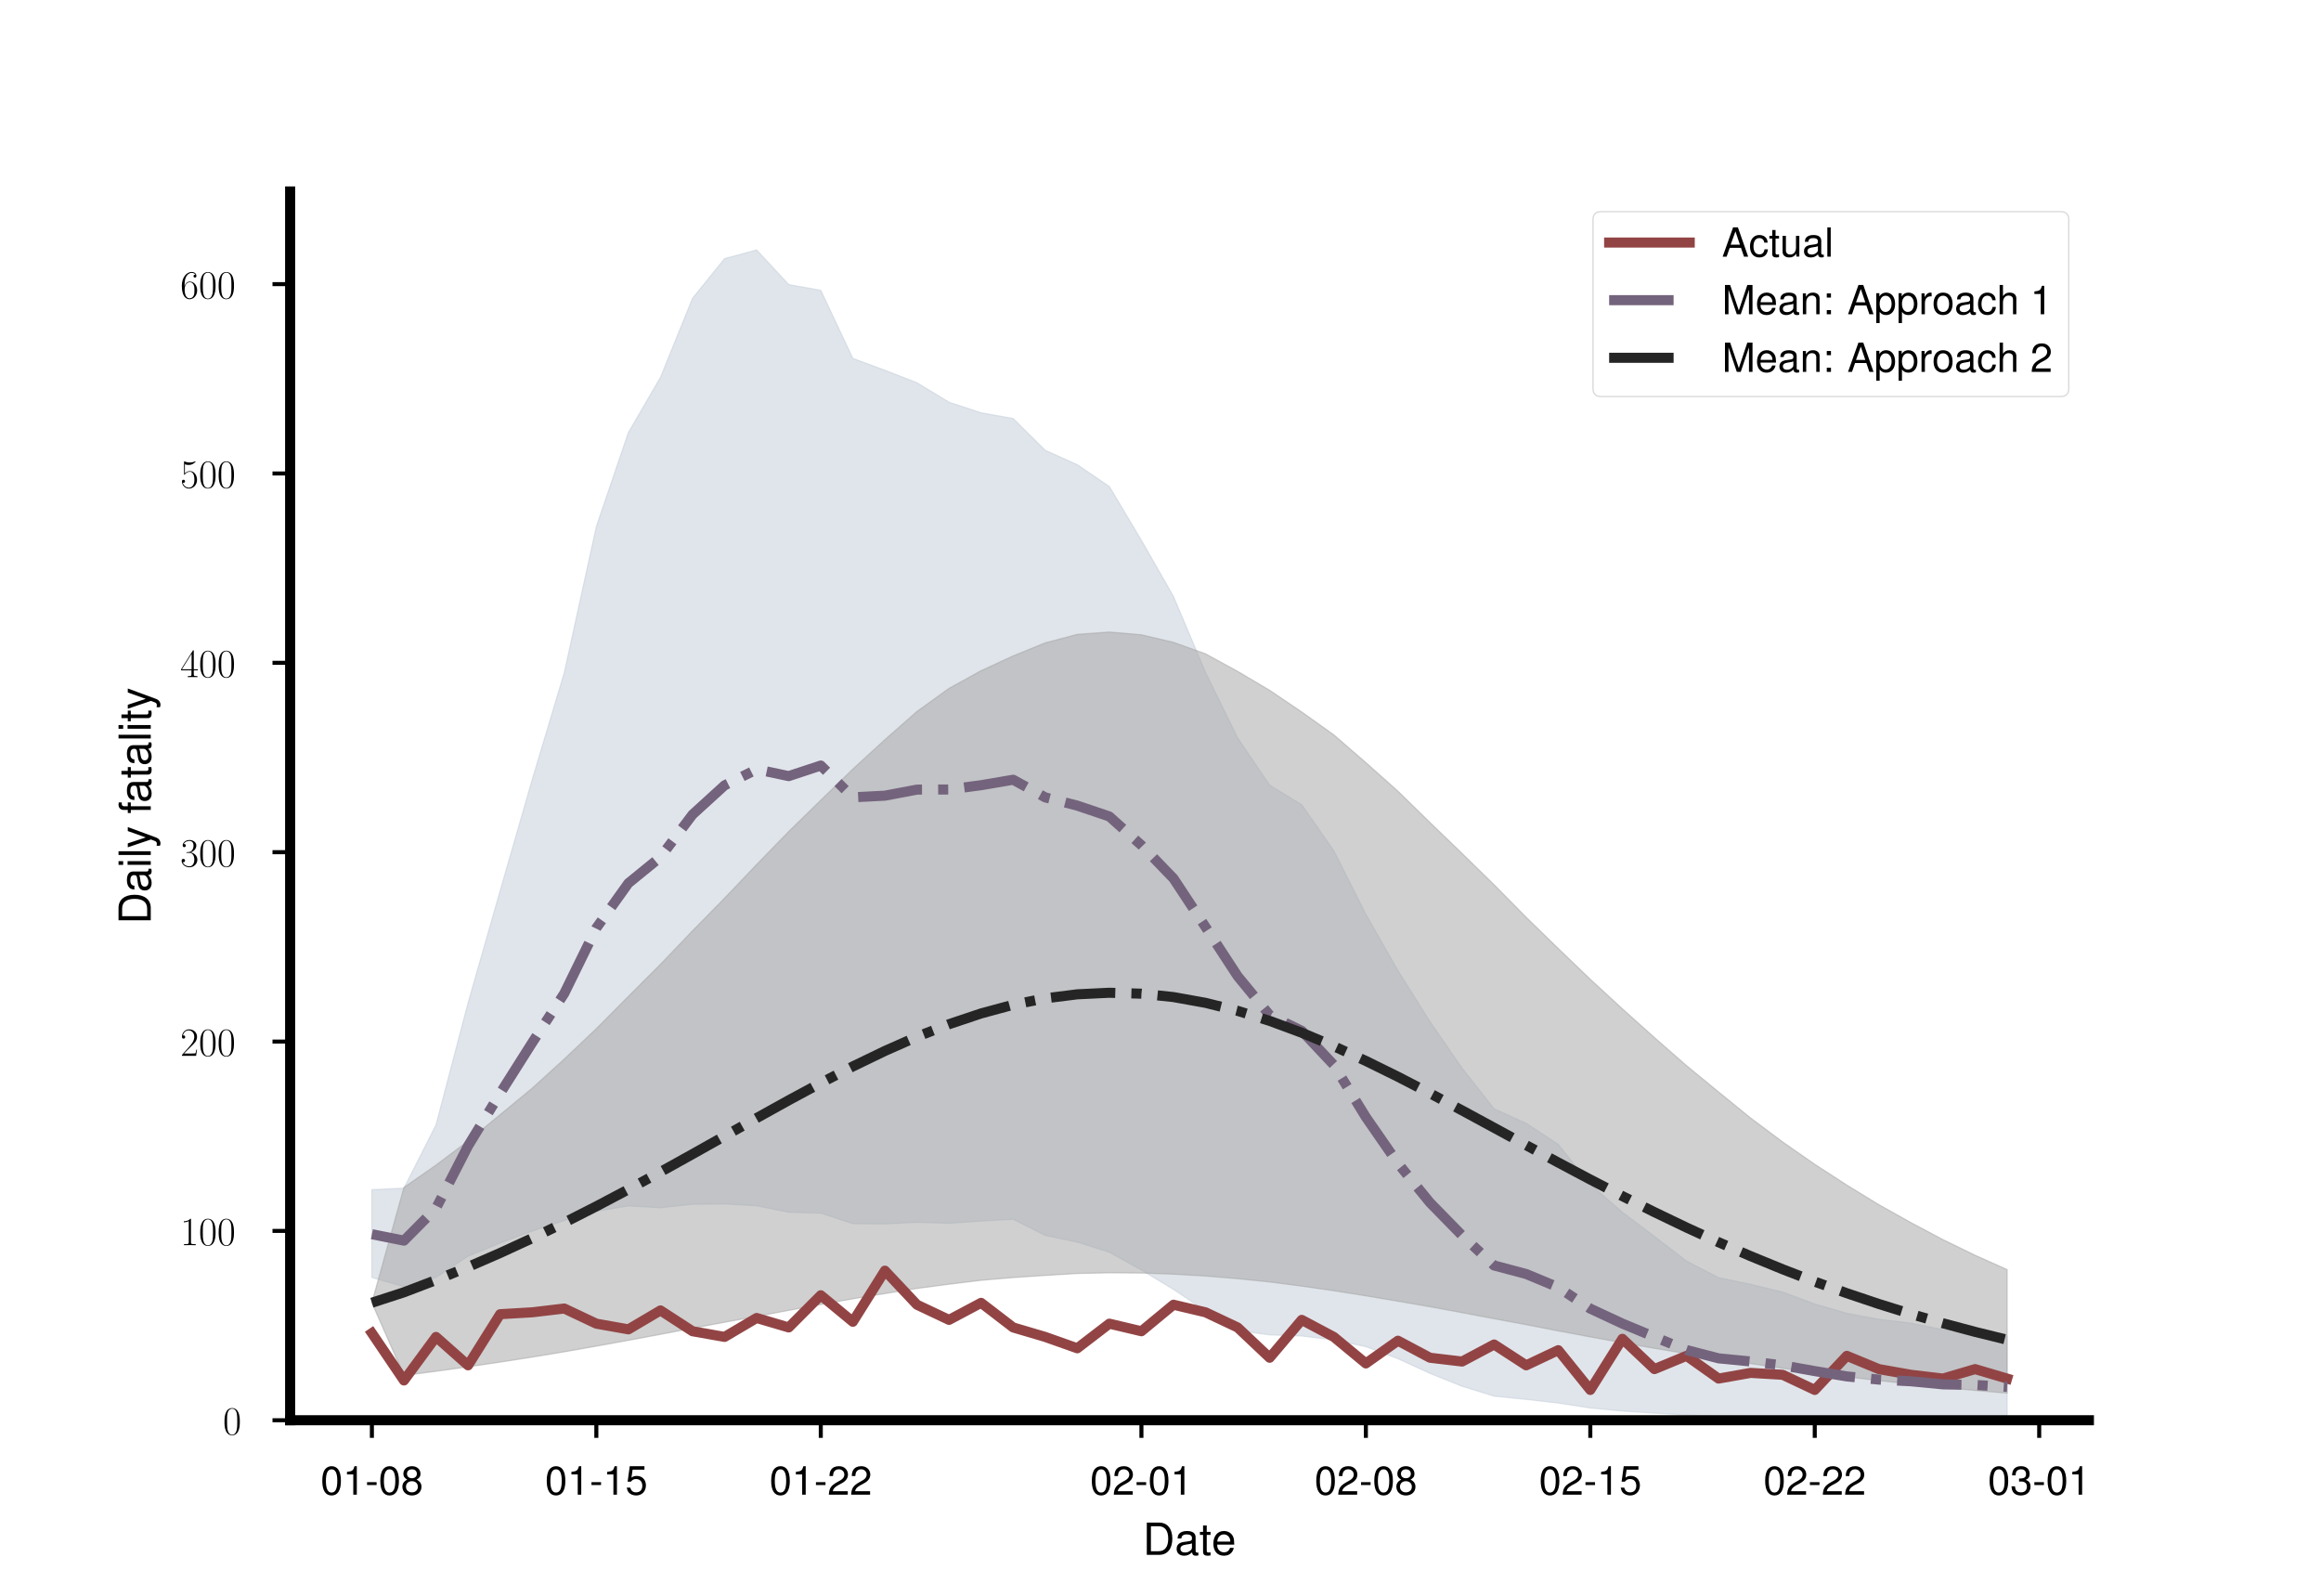 <?xml version="1.0" encoding="utf-8" standalone="no"?>
<!DOCTYPE svg PUBLIC "-//W3C//DTD SVG 1.1//EN"
  "http://www.w3.org/Graphics/SVG/1.1/DTD/svg11.dtd">
<!-- Created with matplotlib (https://matplotlib.org/) -->
<svg height="316.8pt" version="1.1" viewBox="0 0 460.8 316.8" width="460.8pt" xmlns="http://www.w3.org/2000/svg" xmlns:xlink="http://www.w3.org/1999/xlink">
 <defs>
  <style type="text/css">*{stroke-linecap:butt;stroke-linejoin:round;}</style>
 </defs>
 <g id="figure_1">
  <g id="patch_1">
   <path d="M 0 316.8 
L 460.8 316.8 
L 460.8 0 
L 0 0 
z
" style="fill:#ffffff;"/>
  </g>
  <g id="axes_1">
   <g id="patch_2">
    <path d="M 57.6 281.952 
L 414.72 281.952 
L 414.72 38.016 
L 57.6 38.016 
z
" style="fill:#ffffff;"/>
   </g>
   <g id="PolyCollection_1">
    <defs>
     <path d="M 73.833 -80.62 
L 73.833 -63.174 
L 80.199 -61.353 
L 86.564 -63.2 
L 92.93 -67.425 
L 99.296 -70.026 
L 105.662 -72.399 
L 112.027 -74.485 
L 118.393 -76.354 
L 124.759 -77.397 
L 131.125 -77.026 
L 137.49 -77.723 
L 143.856 -77.779 
L 150.222 -77.421 
L 156.588 -76.131 
L 162.954 -75.955 
L 169.319 -73.865 
L 175.685 -73.813 
L 182.051 -74.142 
L 188.417 -73.944 
L 194.782 -74.379 
L 201.148 -74.74 
L 207.514 -71.534 
L 213.88 -70.199 
L 220.246 -68.201 
L 226.611 -64.661 
L 232.977 -60.825 
L 239.343 -56.556 
L 245.709 -52.645 
L 252.074 -51.799 
L 258.44 -51.576 
L 264.806 -50.79 
L 271.172 -49.454 
L 277.538 -47.067 
L 283.903 -44.149 
L 290.269 -41.599 
L 296.635 -39.626 
L 303.001 -38.99 
L 309.366 -38.267 
L 315.732 -37.281 
L 322.098 -36.673 
L 328.464 -36.263 
L 334.83 -35.885 
L 341.195 -35.641 
L 347.561 -35.56 
L 353.927 -35.456 
L 360.293 -35.335 
L 366.658 -35.23 
L 373.024 -35.163 
L 379.39 -35.12 
L 385.756 -35.073 
L 392.121 -35.064 
L 398.487 -35.037 
L 398.487 -51.567 
L 398.487 -51.567 
L 392.121 -52.476 
L 385.756 -52.837 
L 379.39 -54.127 
L 373.024 -54.883 
L 366.658 -56.086 
L 360.293 -57.923 
L 353.927 -60.293 
L 347.561 -61.833 
L 341.195 -63.148 
L 334.83 -66.451 
L 328.464 -71.342 
L 322.098 -76.141 
L 315.732 -81.675 
L 309.366 -89.618 
L 303.001 -93.8 
L 296.635 -96.672 
L 290.269 -104.753 
L 283.903 -113.985 
L 277.538 -124.121 
L 271.172 -135.295 
L 264.806 -147.919 
L 258.44 -157.041 
L 252.074 -160.927 
L 245.709 -170.331 
L 239.343 -183.312 
L 232.977 -198.379 
L 226.611 -209.526 
L 220.246 -220.209 
L 213.88 -224.541 
L 207.514 -227.404 
L 201.148 -233.709 
L 194.782 -234.852 
L 188.417 -236.944 
L 182.051 -240.813 
L 175.685 -243.29 
L 169.319 -245.645 
L 162.954 -259.158 
L 156.588 -260.3 
L 150.222 -267.177 
L 143.856 -265.459 
L 137.49 -257.559 
L 131.125 -241.876 
L 124.759 -230.929 
L 118.393 -212.251 
L 112.027 -183.23 
L 105.662 -162.01 
L 99.296 -139.952 
L 92.93 -117.702 
L 86.564 -93.472 
L 80.199 -80.922 
L 73.833 -80.62 
z
" id="me925d69349" style="stroke:#c2cdd8;stroke-opacity:0.5;stroke-width:0.24;"/>
    </defs>
    <g clip-path="url(#p1106d972f3)">
     <use style="fill:#c2cdd8;fill-opacity:0.5;stroke:#c2cdd8;stroke-opacity:0.5;stroke-width:0.24;" x="0" xlink:href="#me925d69349" y="316.8"/>
    </g>
   </g>
   <g id="PolyCollection_2">
    <defs>
     <path d="M 73.833 -58.177 
L 73.833 -58.177 
L 80.199 -43.742 
L 86.564 -44.568 
L 92.93 -45.457 
L 99.296 -46.388 
L 105.662 -47.385 
L 112.027 -48.436 
L 118.393 -49.557 
L 124.759 -50.717 
L 131.125 -51.901 
L 137.49 -53.116 
L 143.856 -54.301 
L 150.222 -55.469 
L 156.588 -56.667 
L 162.954 -57.829 
L 169.319 -58.955 
L 175.685 -59.997 
L 182.051 -61.013 
L 188.417 -61.853 
L 194.782 -62.631 
L 201.148 -63.176 
L 207.514 -63.595 
L 213.88 -63.985 
L 220.246 -64.118 
L 226.611 -64.071 
L 232.977 -63.848 
L 239.343 -63.478 
L 245.709 -62.95 
L 252.074 -62.3 
L 258.44 -61.479 
L 264.806 -60.558 
L 271.172 -59.55 
L 277.538 -58.481 
L 283.903 -57.381 
L 290.269 -56.207 
L 296.635 -55.001 
L 303.001 -53.822 
L 309.366 -52.586 
L 315.732 -51.391 
L 322.098 -50.235 
L 328.464 -49.124 
L 334.83 -48.064 
L 341.195 -47.035 
L 347.561 -46.095 
L 353.927 -45.166 
L 360.293 -44.306 
L 366.658 -43.465 
L 373.024 -42.711 
L 379.39 -42.021 
L 385.756 -41.377 
L 392.121 -40.77 
L 398.487 -40.23 
L 398.487 -64.753 
L 398.487 -64.753 
L 392.121 -67.598 
L 385.756 -70.695 
L 379.39 -74.076 
L 373.024 -77.636 
L 366.658 -81.531 
L 360.293 -85.654 
L 353.927 -90.086 
L 347.561 -94.841 
L 341.195 -100.022 
L 334.83 -105.244 
L 328.464 -110.816 
L 322.098 -116.519 
L 315.732 -122.388 
L 309.366 -128.5 
L 303.001 -134.691 
L 296.635 -141.146 
L 290.269 -147.371 
L 283.903 -153.51 
L 277.538 -159.729 
L 271.172 -165.396 
L 264.806 -170.912 
L 258.44 -175.45 
L 252.074 -179.756 
L 245.709 -183.516 
L 239.343 -186.996 
L 232.977 -189.277 
L 226.611 -190.774 
L 220.246 -191.325 
L 213.88 -190.859 
L 207.514 -189.176 
L 201.148 -186.585 
L 194.782 -183.654 
L 188.417 -180.141 
L 182.051 -175.554 
L 175.685 -169.955 
L 169.319 -164.122 
L 162.954 -157.94 
L 156.588 -151.723 
L 150.222 -145.173 
L 143.856 -138.495 
L 137.49 -132.007 
L 131.125 -125.357 
L 124.759 -118.996 
L 118.393 -112.586 
L 112.027 -106.549 
L 105.662 -100.767 
L 99.296 -95.509 
L 92.93 -90.284 
L 86.564 -85.501 
L 80.199 -81.067 
L 73.833 -58.177 
z
" id="m74d9246c01" style="stroke:#a2a2a2;stroke-opacity:0.5;stroke-width:0.24;"/>
    </defs>
    <g clip-path="url(#p1106d972f3)">
     <use style="fill:#a2a2a2;fill-opacity:0.5;stroke:#a2a2a2;stroke-opacity:0.5;stroke-width:0.24;" x="0" xlink:href="#m74d9246c01" y="316.8"/>
    </g>
   </g>
   <g id="matplotlib.axis_1">
    <g id="xtick_1">
     <g id="line2d_1">
      <defs>
       <path d="M 0 0 
L 0 3.5 
" id="m3812c6f8de" style="stroke:#000000;stroke-width:0.8;"/>
      </defs>
      <g>
       <use style="stroke:#000000;stroke-width:0.8;" x="73.833" xlink:href="#m3812c6f8de" y="281.952"/>
      </g>
     </g>
     <g id="text_1">
      <!-- 01-08 -->
      <g transform="translate(63.643 296.731)scale(0.08 -0.08)">
       <defs>
        <path d="M 27.5 71 
C 20.906 71 14.906 68.094 11.203 63.188 
C 6.594 57.016 4.297 47.547 4.297 34.484 
C 4.297 10.672 12.297 -2 27.5 -2 
C 42.5 -2 50.703 10.672 50.703 33.891 
C 50.703 47.641 48.5 56.812 43.797 63.188 
C 40.094 68.188 34.203 71 27.5 71 
z
M 27.5 63.188 
C 37 63.188 41.703 53.625 41.703 34.688 
C 41.703 14.656 37.094 5.297 27.297 5.297 
C 18 5.297 13.297 15.062 13.297 34.391 
C 13.297 53.719 18 63.188 27.5 63.188 
z
" id="Nimbus_Sans_L_Regular-48"/>
        <path d="M 25.906 50.5 
L 25.906 0 
L 34.703 0 
L 34.703 70.891 
L 28.906 70.891 
C 25.797 60 23.797 58.5 10.203 56.797 
L 10.203 50.5 
z
" id="Nimbus_Sans_L_Regular-49"/>
        <path d="M 28.406 31.188 
L 4.594 31.188 
L 4.594 24 
L 28.406 24 
z
" id="Nimbus_Sans_L_Regular-45"/>
        <path d="M 39.094 37.484 
C 46.406 41.891 48.797 45.469 48.797 52.141 
C 48.797 63.188 40.094 71 27.5 71 
C 15 71 6.203 63.188 6.203 52.141 
C 6.203 45.578 8.594 41.984 15.797 37.484 
C 7.703 33.594 3.703 27.719 3.703 19.938 
C 3.703 6.984 13.5 -2 27.5 -2 
C 41.5 -2 51.297 6.984 51.297 19.844 
C 51.297 27.719 47.297 33.594 39.094 37.484 
z
M 27.5 63.188 
C 35 63.188 39.797 58.812 39.797 51.938 
C 39.797 45.375 34.906 41 27.5 41 
C 20.094 41 15.203 45.375 15.203 52.047 
C 15.203 58.812 20.094 63.188 27.5 63.188 
z
M 27.5 33.594 
C 36.297 33.594 42.297 28.016 42.297 19.75 
C 42.297 11.375 36.297 5.797 27.297 5.797 
C 18.703 5.797 12.703 11.469 12.703 19.75 
C 12.703 28.016 18.703 33.594 27.5 33.594 
z
" id="Nimbus_Sans_L_Regular-56"/>
       </defs>
       <use transform="scale(0.996)" xlink:href="#Nimbus_Sans_L_Regular-48"/>
       <use transform="translate(55.392 0)scale(0.996)" xlink:href="#Nimbus_Sans_L_Regular-49"/>
       <use transform="translate(110.783 0)scale(0.996)" xlink:href="#Nimbus_Sans_L_Regular-45"/>
       <use transform="translate(143.959 0)scale(0.996)" xlink:href="#Nimbus_Sans_L_Regular-48"/>
       <use transform="translate(199.35 0)scale(0.996)" xlink:href="#Nimbus_Sans_L_Regular-56"/>
      </g>
     </g>
    </g>
    <g id="xtick_2">
     <g id="line2d_2">
      <g>
       <use style="stroke:#000000;stroke-width:0.8;" x="118.393" xlink:href="#m3812c6f8de" y="281.952"/>
      </g>
     </g>
     <g id="text_2">
      <!-- 01-15 -->
      <g transform="translate(108.203 296.731)scale(0.08 -0.08)">
       <defs>
        <path d="M 47.594 71 
L 11 71 
L 5.703 32.438 
L 13.797 32.438 
C 17.906 37.297 21.297 39 26.797 39 
C 36.297 39 42.297 32.531 42.297 22.094 
C 42.297 11.953 36.406 5.797 26.797 5.797 
C 19.094 5.797 14.406 9.672 12.297 17.625 
L 3.5 17.625 
C 4.703 11.859 5.703 9.078 7.797 6.484 
C 11.797 1.094 19 -2 27 -2 
C 41.297 -2 51.297 8.375 51.297 23.281 
C 51.297 37.203 42 46.797 28.406 46.797 
C 23.406 46.797 19.406 45.5 15.297 42.5 
L 18.094 62.297 
L 47.594 62.297 
z
" id="Nimbus_Sans_L_Regular-53"/>
       </defs>
       <use transform="scale(0.996)" xlink:href="#Nimbus_Sans_L_Regular-48"/>
       <use transform="translate(55.392 0)scale(0.996)" xlink:href="#Nimbus_Sans_L_Regular-49"/>
       <use transform="translate(110.783 0)scale(0.996)" xlink:href="#Nimbus_Sans_L_Regular-45"/>
       <use transform="translate(143.959 0)scale(0.996)" xlink:href="#Nimbus_Sans_L_Regular-49"/>
       <use transform="translate(199.35 0)scale(0.996)" xlink:href="#Nimbus_Sans_L_Regular-53"/>
      </g>
     </g>
    </g>
    <g id="xtick_3">
     <g id="line2d_3">
      <g>
       <use style="stroke:#000000;stroke-width:0.8;" x="162.954" xlink:href="#m3812c6f8de" y="281.952"/>
      </g>
     </g>
     <g id="text_3">
      <!-- 01-22 -->
      <g transform="translate(152.764 296.731)scale(0.08 -0.08)">
       <defs>
        <path d="M 50.594 8.688 
L 13.297 8.688 
C 14.203 14.5 17.406 18.203 26.094 23.328 
L 36.094 28.734 
C 46 34.141 51.094 41.453 51.094 50.172 
C 51.094 56.078 48.703 61.594 44.5 65.391 
C 40.297 69.188 35.094 71 28.406 71 
C 19.406 71 12.703 67.797 8.797 61.797 
C 6.297 57.984 5.203 53.578 5 46.359 
L 13.797 46.359 
C 14.094 51.172 14.703 54.078 15.906 56.375 
C 18.203 60.688 22.797 63.297 28.094 63.297 
C 36.094 63.297 42.094 57.578 42.094 49.969 
C 42.094 44.359 38.797 39.547 32.5 35.938 
L 23.297 30.734 
C 8.5 22.312 4.203 15.609 3.406 0 
L 50.594 0 
z
" id="Nimbus_Sans_L_Regular-50"/>
       </defs>
       <use transform="scale(0.996)" xlink:href="#Nimbus_Sans_L_Regular-48"/>
       <use transform="translate(55.392 0)scale(0.996)" xlink:href="#Nimbus_Sans_L_Regular-49"/>
       <use transform="translate(110.783 0)scale(0.996)" xlink:href="#Nimbus_Sans_L_Regular-45"/>
       <use transform="translate(143.959 0)scale(0.996)" xlink:href="#Nimbus_Sans_L_Regular-50"/>
       <use transform="translate(199.35 0)scale(0.996)" xlink:href="#Nimbus_Sans_L_Regular-50"/>
      </g>
     </g>
    </g>
    <g id="xtick_4">
     <g id="line2d_4">
      <g>
       <use style="stroke:#000000;stroke-width:0.8;" x="226.611" xlink:href="#m3812c6f8de" y="281.952"/>
      </g>
     </g>
     <g id="text_4">
      <!-- 02-01 -->
      <g transform="translate(216.422 296.731)scale(0.08 -0.08)">
       <use transform="scale(0.996)" xlink:href="#Nimbus_Sans_L_Regular-48"/>
       <use transform="translate(55.392 0)scale(0.996)" xlink:href="#Nimbus_Sans_L_Regular-50"/>
       <use transform="translate(110.783 0)scale(0.996)" xlink:href="#Nimbus_Sans_L_Regular-45"/>
       <use transform="translate(143.959 0)scale(0.996)" xlink:href="#Nimbus_Sans_L_Regular-48"/>
       <use transform="translate(199.35 0)scale(0.996)" xlink:href="#Nimbus_Sans_L_Regular-49"/>
      </g>
     </g>
    </g>
    <g id="xtick_5">
     <g id="line2d_5">
      <g>
       <use style="stroke:#000000;stroke-width:0.8;" x="271.172" xlink:href="#m3812c6f8de" y="281.952"/>
      </g>
     </g>
     <g id="text_5">
      <!-- 02-08 -->
      <g transform="translate(260.982 296.731)scale(0.08 -0.08)">
       <use transform="scale(0.996)" xlink:href="#Nimbus_Sans_L_Regular-48"/>
       <use transform="translate(55.392 0)scale(0.996)" xlink:href="#Nimbus_Sans_L_Regular-50"/>
       <use transform="translate(110.783 0)scale(0.996)" xlink:href="#Nimbus_Sans_L_Regular-45"/>
       <use transform="translate(143.959 0)scale(0.996)" xlink:href="#Nimbus_Sans_L_Regular-48"/>
       <use transform="translate(199.35 0)scale(0.996)" xlink:href="#Nimbus_Sans_L_Regular-56"/>
      </g>
     </g>
    </g>
    <g id="xtick_6">
     <g id="line2d_6">
      <g>
       <use style="stroke:#000000;stroke-width:0.8;" x="315.732" xlink:href="#m3812c6f8de" y="281.952"/>
      </g>
     </g>
     <g id="text_6">
      <!-- 02-15 -->
      <g transform="translate(305.543 296.731)scale(0.08 -0.08)">
       <use transform="scale(0.996)" xlink:href="#Nimbus_Sans_L_Regular-48"/>
       <use transform="translate(55.392 0)scale(0.996)" xlink:href="#Nimbus_Sans_L_Regular-50"/>
       <use transform="translate(110.783 0)scale(0.996)" xlink:href="#Nimbus_Sans_L_Regular-45"/>
       <use transform="translate(143.959 0)scale(0.996)" xlink:href="#Nimbus_Sans_L_Regular-49"/>
       <use transform="translate(199.35 0)scale(0.996)" xlink:href="#Nimbus_Sans_L_Regular-53"/>
      </g>
     </g>
    </g>
    <g id="xtick_7">
     <g id="line2d_7">
      <g>
       <use style="stroke:#000000;stroke-width:0.8;" x="360.293" xlink:href="#m3812c6f8de" y="281.952"/>
      </g>
     </g>
     <g id="text_7">
      <!-- 02-22 -->
      <g transform="translate(350.103 296.731)scale(0.08 -0.08)">
       <use transform="scale(0.996)" xlink:href="#Nimbus_Sans_L_Regular-48"/>
       <use transform="translate(55.392 0)scale(0.996)" xlink:href="#Nimbus_Sans_L_Regular-50"/>
       <use transform="translate(110.783 0)scale(0.996)" xlink:href="#Nimbus_Sans_L_Regular-45"/>
       <use transform="translate(143.959 0)scale(0.996)" xlink:href="#Nimbus_Sans_L_Regular-50"/>
       <use transform="translate(199.35 0)scale(0.996)" xlink:href="#Nimbus_Sans_L_Regular-50"/>
      </g>
     </g>
    </g>
    <g id="xtick_8">
     <g id="line2d_8">
      <g>
       <use style="stroke:#000000;stroke-width:0.8;" x="404.853" xlink:href="#m3812c6f8de" y="281.952"/>
      </g>
     </g>
     <g id="text_8">
      <!-- 03-01 -->
      <g transform="translate(394.663 296.731)scale(0.08 -0.08)">
       <defs>
        <path d="M 22.094 32.703 
L 23.203 32.703 
L 26.906 32.797 
C 36.594 32.797 41.594 28.422 41.594 19.938 
C 41.594 11.078 36.094 5.797 26.906 5.797 
C 17.297 5.797 12.594 10.578 12 20.844 
L 3.203 20.844 
C 3.594 15.156 4.594 11.469 6.297 8.281 
C 9.906 1.5 16.906 -2 26.594 -2 
C 41.203 -2 50.594 6.688 50.594 20.047 
C 50.594 29.016 47.094 34 38.594 36.891 
C 45.203 39.469 48.5 44.453 48.5 51.531 
C 48.5 63.688 40.406 71 26.906 71 
C 12.594 71 5 63.188 4.703 48.141 
L 13.5 48.141 
C 13.594 52.438 14 54.828 15.094 57.016 
C 17.094 60.906 21.5 63.297 27 63.297 
C 34.797 63.297 39.5 58.703 39.5 51.234 
C 39.5 46.25 37.703 43.266 33.797 41.672 
C 31.406 40.672 28.297 40.266 22.094 40.172 
z
" id="Nimbus_Sans_L_Regular-51"/>
       </defs>
       <use transform="scale(0.996)" xlink:href="#Nimbus_Sans_L_Regular-48"/>
       <use transform="translate(55.392 0)scale(0.996)" xlink:href="#Nimbus_Sans_L_Regular-51"/>
       <use transform="translate(110.783 0)scale(0.996)" xlink:href="#Nimbus_Sans_L_Regular-45"/>
       <use transform="translate(143.959 0)scale(0.996)" xlink:href="#Nimbus_Sans_L_Regular-48"/>
       <use transform="translate(199.35 0)scale(0.996)" xlink:href="#Nimbus_Sans_L_Regular-49"/>
      </g>
     </g>
    </g>
    <g id="text_9">
     <!-- Date -->
     <g transform="translate(226.902 308.675)scale(0.088 -0.088)">
      <defs>
       <path d="M 8.906 0 
L 37 0 
C 55.406 0 66.703 13.797 66.703 36.547 
C 66.703 59.188 55.5 73 37 73 
L 8.906 73 
z
M 18.203 8.188 
L 18.203 64.797 
L 35.406 64.797 
C 49.797 64.797 57.406 55.078 57.406 36.438 
C 57.406 18.016 49.797 8.188 35.406 8.188 
z
" id="Nimbus_Sans_L_Regular-68"/>
       <path d="M 53.5 5.188 
C 52.594 5 52.203 5 51.703 5 
C 48.797 5 47.203 6.484 47.203 9.078 
L 47.203 39.719 
C 47.203 48.984 40.406 54 27.5 54 
C 19.906 54 13.594 51.797 10.094 47.891 
C 7.703 45.203 6.703 42.219 6.5 37.031 
L 14.906 37.031 
C 15.594 43.406 19.406 46.297 27.203 46.297 
C 34.703 46.297 38.906 43.5 38.906 38.531 
L 38.906 36.344 
C 38.906 32.859 36.797 31.359 30.203 30.562 
C 18.406 29.078 16.594 28.672 13.406 27.391 
C 7.297 24.891 4.203 20.219 4.203 13.453 
C 4.203 4 10.797 -2 21.406 -2 
C 28 -2 33.297 0.297 39.203 5.688 
C 39.797 0.391 42.406 -2 47.797 -2 
C 49.5 -2 50.797 -1.812 53.5 -1.109 
z
M 38.906 16.734 
C 38.906 13.953 38.094 12.266 35.594 9.969 
C 32.203 6.891 28.094 5.297 23.203 5.297 
C 16.703 5.297 12.906 8.375 12.906 13.656 
C 12.906 19.125 16.594 21.906 25.5 23.203 
C 34.297 24.406 36.094 24.797 38.906 26.094 
z
" id="Nimbus_Sans_L_Regular-97"/>
       <path d="M 25.406 52 
L 16.797 52 
L 16.797 66.391 
L 8.5 66.391 
L 8.5 52 
L 1.406 52 
L 1.406 45.188 
L 8.5 45.188 
L 8.5 6.281 
C 8.5 1 12.094 -2 18.594 -2 
C 20.594 -2 22.594 -1.812 25.406 -1.312 
L 25.406 5.688 
C 24.297 5.391 23 5.297 21.406 5.297 
C 17.797 5.297 16.797 6.281 16.797 9.906 
L 16.797 45.188 
L 25.406 45.188 
z
" id="Nimbus_Sans_L_Regular-116"/>
       <path d="M 51.297 23.188 
C 51.297 31.219 50.703 36.109 49.203 40.078 
C 45.797 48.797 37.797 54 28 54 
C 13.406 54 4 42.719 4 25.297 
C 4 8.516 13.094 -2 27.797 -2 
C 39.797 -2 48.094 4.797 50.203 15.906 
L 41.797 15.906 
C 39.5 9.188 34.797 5.688 28.094 5.688 
C 22.797 5.688 18.297 8.031 15.5 12.297 
C 13.5 15.219 12.797 18.141 12.703 23.188 
z
M 12.906 30 
C 13.594 39.875 19.5 46.297 27.906 46.297 
C 36.094 46.297 42.406 39.359 42.406 30.609 
C 42.406 30.406 42.406 30.203 42.297 30 
z
" id="Nimbus_Sans_L_Regular-101"/>
      </defs>
      <use transform="scale(0.996)" xlink:href="#Nimbus_Sans_L_Regular-68"/>
      <use transform="translate(71.93 0)scale(0.996)" xlink:href="#Nimbus_Sans_L_Regular-97"/>
      <use transform="translate(127.322 0)scale(0.996)" xlink:href="#Nimbus_Sans_L_Regular-116"/>
      <use transform="translate(155.017 0)scale(0.996)" xlink:href="#Nimbus_Sans_L_Regular-101"/>
     </g>
    </g>
   </g>
   <g id="matplotlib.axis_2">
    <g id="ytick_1">
     <g id="line2d_9">
      <defs>
       <path d="M 0 0 
L -3.5 0 
" id="m0b0466be69" style="stroke:#000000;stroke-width:0.8;"/>
      </defs>
      <g>
       <use style="stroke:#000000;stroke-width:0.8;" x="57.6" xlink:href="#m0b0466be69" y="281.952"/>
      </g>
     </g>
     <g id="text_10">
      <!-- $\mathdefault{0}$ -->
      <g transform="translate(44.266 284.791)scale(0.08 -0.08)">
       <defs>
        <path d="M 42 31.844 
C 42 37.969 41.906 48.422 37.703 56.453 
C 34 63.484 28.094 66 22.906 66 
C 18.094 66 12 63.781 8.203 56.562 
C 4.203 49.016 3.797 39.672 3.797 31.844 
C 3.797 26.109 3.906 17.375 7 9.734 
C 11.297 -0.609 19 -2 22.906 -2 
C 27.5 -2 34.5 -0.109 38.594 9.438 
C 41.594 16.375 42 24.5 42 31.844 
z
M 22.906 -0.406 
C 16.5 -0.406 12.703 5.125 11.297 12.75 
C 10.203 18.688 10.203 27.328 10.203 32.953 
C 10.203 40.688 10.203 47.109 11.5 53.234 
C 13.406 61.781 19 64.391 22.906 64.391 
C 27 64.391 32.297 61.672 34.203 53.438 
C 35.5 47.719 35.594 40.984 35.594 32.953 
C 35.594 26.422 35.594 18.375 34.406 12.453 
C 32.297 1.5 26.406 -0.406 22.906 -0.406 
z
" id="CMR17-48"/>
       </defs>
       <use transform="scale(0.996)" xlink:href="#CMR17-48"/>
      </g>
     </g>
    </g>
    <g id="ytick_2">
     <g id="line2d_10">
      <g>
       <use style="stroke:#000000;stroke-width:0.8;" x="57.6" xlink:href="#m0b0466be69" y="244.362"/>
      </g>
     </g>
     <g id="text_11">
      <!-- $\mathdefault{100}$ -->
      <g transform="translate(35.797 247.201)scale(0.08 -0.08)">
       <defs>
        <path d="M 26.594 63.797 
C 26.594 65.891 26.5 66 25.094 66 
C 21.203 61.359 15.297 59.891 9.703 59.688 
C 9.406 59.688 8.906 59.688 8.797 59.5 
C 8.703 59.297 8.703 59.094 8.703 57 
C 11.797 57 17 57.594 21 59.984 
L 21 7.297 
C 21 3.797 20.797 2.594 12.203 2.594 
L 9.203 2.594 
L 9.203 0 
C 14 0.094 19 0.188 23.797 0.188 
C 28.594 0.188 33.594 0.094 38.406 0 
L 38.406 2.594 
L 35.406 2.594 
C 26.797 2.594 26.594 3.688 26.594 7.297 
z
" id="CMR17-49"/>
       </defs>
       <use transform="scale(0.996)" xlink:href="#CMR17-49"/>
       <use transform="translate(45.69 0)scale(0.996)" xlink:href="#CMR17-48"/>
       <use transform="translate(91.381 0)scale(0.996)" xlink:href="#CMR17-48"/>
      </g>
     </g>
    </g>
    <g id="ytick_3">
     <g id="line2d_11">
      <g>
       <use style="stroke:#000000;stroke-width:0.8;" x="57.6" xlink:href="#m0b0466be69" y="206.772"/>
      </g>
     </g>
     <g id="text_12">
      <!-- $\mathdefault{200}$ -->
      <g transform="translate(35.797 209.611)scale(0.08 -0.08)">
       <defs>
        <path d="M 41.703 15.469 
L 39.906 15.469 
C 38.906 8.391 38.094 7.188 37.703 6.594 
C 37.203 5.797 30 5.797 28.594 5.797 
L 9.406 5.797 
C 13 9.688 20 16.766 28.5 24.938 
C 34.594 30.719 41.703 37.5 41.703 47.391 
C 41.703 59.188 32.297 66 21.797 66 
C 10.797 66 4.094 56.297 4.094 47.297 
C 4.094 43.391 7 42.891 8.203 42.891 
C 9.203 42.891 12.203 43.484 12.203 46.984 
C 12.203 50.094 9.594 51 8.203 51 
C 7.594 51 7 50.891 6.594 50.688 
C 8.5 59.188 14.297 63.391 20.406 63.391 
C 29.094 63.391 34.797 56.5 34.797 47.391 
C 34.797 38.703 29.703 31.219 24 24.734 
L 4.094 2.297 
L 4.094 0 
L 39.297 0 
z
" id="CMR17-50"/>
       </defs>
       <use transform="scale(0.996)" xlink:href="#CMR17-50"/>
       <use transform="translate(45.69 0)scale(0.996)" xlink:href="#CMR17-48"/>
       <use transform="translate(91.381 0)scale(0.996)" xlink:href="#CMR17-48"/>
      </g>
     </g>
    </g>
    <g id="ytick_4">
     <g id="line2d_12">
      <g>
       <use style="stroke:#000000;stroke-width:0.8;" x="57.6" xlink:href="#m0b0466be69" y="169.181"/>
      </g>
     </g>
     <g id="text_13">
      <!-- $\mathdefault{300}$ -->
      <g transform="translate(35.797 172.021)scale(0.08 -0.08)">
       <defs>
        <path d="M 22.094 34 
C 31 34 34.906 26.141 34.906 17.094 
C 34.906 5.031 28.5 0.391 22.703 0.391 
C 17.406 0.391 8.797 3.016 6.094 10.797 
C 6.594 10.594 7.094 10.594 7.594 10.594 
C 10 10.594 11.797 12.188 11.797 14.797 
C 11.797 17.688 9.594 19 7.594 19 
C 5.906 19 3.297 18.188 3.297 14.484 
C 3.297 5.234 12.297 -2 22.906 -2 
C 34 -2 42.5 6.75 42.5 16.984 
C 42.5 26.844 34.5 34 25 35.094 
C 32.594 36.672 39.906 43.375 39.906 52.391 
C 39.906 60.25 32 66 23 66 
C 13.906 66 5.906 60.344 5.906 52.297 
C 5.906 48.797 8.5 48.188 9.797 48.188 
C 11.906 48.188 13.703 49.484 13.703 52.094 
C 13.703 54.688 11.906 56 9.797 56 
C 9.406 56 8.906 56 8.5 55.797 
C 11.406 62.484 19.297 63.688 22.797 63.688 
C 26.297 63.688 32.906 61.969 32.906 52.297 
C 32.906 49.484 32.5 44.547 29.094 40.219 
C 26.094 36.391 22.703 36.188 19.406 35.891 
C 18.906 35.891 16.594 35.688 16.203 35.688 
C 15.5 35.594 15.094 35.5 15.094 34.797 
C 15.094 34.094 15.203 34 17.203 34 
z
" id="CMR17-51"/>
       </defs>
       <use transform="scale(0.996)" xlink:href="#CMR17-51"/>
       <use transform="translate(45.69 0)scale(0.996)" xlink:href="#CMR17-48"/>
       <use transform="translate(91.381 0)scale(0.996)" xlink:href="#CMR17-48"/>
      </g>
     </g>
    </g>
    <g id="ytick_5">
     <g id="line2d_13">
      <g>
       <use style="stroke:#000000;stroke-width:0.8;" x="57.6" xlink:href="#m0b0466be69" y="131.591"/>
      </g>
     </g>
     <g id="text_14">
      <!-- $\mathdefault{400}$ -->
      <g transform="translate(35.797 134.43)scale(0.08 -0.08)">
       <defs>
        <path d="M 33.594 64.797 
C 33.594 66.891 33.5 67 31.703 67 
L 2 19.594 
L 2 17 
L 27.797 17 
L 27.797 7.188 
C 27.797 3.594 27.594 2.594 20.594 2.594 
L 18.703 2.594 
L 18.703 0 
C 21.906 0.188 27.297 0.188 30.703 0.188 
C 34.094 0.188 39.5 0.188 42.703 0 
L 42.703 2.594 
L 40.797 2.594 
C 33.797 2.594 33.594 3.594 33.594 7.188 
L 33.594 17 
L 43.797 17 
L 43.797 19.594 
L 33.594 19.594 
z
M 28.094 58.172 
L 28.094 19.594 
L 4 19.594 
z
" id="CMR17-52"/>
       </defs>
       <use transform="scale(0.996)" xlink:href="#CMR17-52"/>
       <use transform="translate(45.69 0)scale(0.996)" xlink:href="#CMR17-48"/>
       <use transform="translate(91.381 0)scale(0.996)" xlink:href="#CMR17-48"/>
      </g>
     </g>
    </g>
    <g id="ytick_6">
     <g id="line2d_14">
      <g>
       <use style="stroke:#000000;stroke-width:0.8;" x="57.6" xlink:href="#m0b0466be69" y="94.001"/>
      </g>
     </g>
     <g id="text_15">
      <!-- $\mathdefault{500}$ -->
      <g transform="translate(35.797 96.84)scale(0.08 -0.08)">
       <defs>
        <path d="M 11.406 58.594 
C 12.406 58.188 16.5 56.891 20.703 56.891 
C 30 56.891 35.094 61.891 38 64.688 
C 38 65.484 38 66 37.406 66 
C 37.297 66 37.094 66 36.297 65.594 
C 32.797 64.094 28.703 63 23.703 63 
C 20.703 63 16.203 63.359 11.297 65.484 
C 10.203 66 10 66 9.906 66 
C 9.406 66 9.297 65.891 9.297 63.906 
L 9.297 34.859 
C 9.297 33.016 9.297 32.5 10.297 32.5 
C 10.797 32.5 11 32.703 11.5 33.422 
C 14.703 38.047 19.094 40 24.094 40 
C 27.594 40 35.094 37.734 35.094 20.203 
C 35.094 16.984 35.094 11.188 32.094 6.594 
C 29.594 2.484 25.703 0.391 21.406 0.391 
C 14.797 0.391 8.094 4.984 6.297 12.688 
C 6.703 12.594 7.5 12.391 7.906 12.391 
C 9.203 12.391 11.703 13.094 11.703 16.188 
C 11.703 18.891 9.797 20 7.906 20 
C 5.594 20 4.094 18.594 4.094 15.797 
C 4.094 7.094 11 -2 21.594 -2 
C 31.906 -2 41.703 6.891 41.703 19.797 
C 41.703 32.094 33.906 41.594 24.203 41.594 
C 19.094 41.594 14.797 39.688 11.406 36 
z
" id="CMR17-53"/>
       </defs>
       <use transform="scale(0.996)" xlink:href="#CMR17-53"/>
       <use transform="translate(45.69 0)scale(0.996)" xlink:href="#CMR17-48"/>
       <use transform="translate(91.381 0)scale(0.996)" xlink:href="#CMR17-48"/>
      </g>
     </g>
    </g>
    <g id="ytick_7">
     <g id="line2d_15">
      <g>
       <use style="stroke:#000000;stroke-width:0.8;" x="57.6" xlink:href="#m0b0466be69" y="56.411"/>
      </g>
     </g>
     <g id="text_16">
      <!-- $\mathdefault{600}$ -->
      <g transform="translate(35.797 59.25)scale(0.08 -0.08)">
       <defs>
        <path d="M 10.594 34.344 
C 10.594 58 21.797 63.688 28.297 63.688 
C 30.406 63.688 35.5 63.266 37.5 59.094 
C 35.906 59.094 32.906 59.094 32.906 55.594 
C 32.906 52.891 35.094 52 36.5 52 
C 37.406 52 40.094 52.391 40.094 55.797 
C 40.094 62.297 35.094 66 28.203 66 
C 16.297 66 3.797 53.297 3.797 31.422 
C 3.797 4.016 15.094 -2 23.094 -2 
C 32.797 -2 42 6.734 42 20.234 
C 42 32.828 33.906 42 23.703 42 
C 17.594 42 13.094 37.969 10.594 30.922 
z
M 23.094 0.391 
C 10.797 0.391 10.797 18.938 10.797 22.656 
C 10.797 29.906 14.203 40.391 23.5 40.391 
C 25.203 40.391 30.094 40.391 33.406 33.438 
C 35.203 29.516 35.203 25.375 35.203 20.344 
C 35.203 14.906 35.203 10.875 33.094 6.844 
C 30.906 2.703 27.703 0.391 23.094 0.391 
z
" id="CMR17-54"/>
       </defs>
       <use transform="scale(0.996)" xlink:href="#CMR17-54"/>
       <use transform="translate(45.69 0)scale(0.996)" xlink:href="#CMR17-48"/>
       <use transform="translate(91.381 0)scale(0.996)" xlink:href="#CMR17-48"/>
      </g>
     </g>
    </g>
    <g id="text_17">
     <!-- Daily fatality -->
     <g transform="translate(29.93 183.48)rotate(-90)scale(0.088 -0.088)">
      <defs>
       <path d="M 15 52.469 
L 6.703 52.469 
L 6.703 0 
L 15 0 
z
M 15 73 
L 6.594 73 
L 6.594 62.484 
L 15 62.484 
z
" id="Nimbus_Sans_L_Regular-105"/>
       <path d="M 15.203 73 
L 6.797 73 
L 6.797 0 
L 15.203 0 
z
" id="Nimbus_Sans_L_Regular-108"/>
       <path d="M 38.797 52 
L 24.297 11.312 
L 10.906 52 
L 2 52 
L 19.703 -0.453 
L 16.5 -8.719 
C 15.203 -12.406 13.297 -13.812 9.797 -13.812 
C 8.594 -13.812 7.203 -13.609 5.406 -13.203 
L 5.406 -20.703 
C 7.094 -21.609 8.797 -22 11 -22 
C 13.703 -22 16.594 -21.109 18.797 -19.5 
C 21.406 -17.609 22.906 -15.406 24.5 -11.219 
L 47.797 52 
z
" id="Nimbus_Sans_L_Regular-121"/>
       <path d="M 25.797 52 
L 17.094 52 
L 17.094 60.312 
C 17.094 63.859 19.094 65.688 22.906 65.688 
C 23.594 65.688 23.906 65.688 25.797 65.594 
L 25.797 72.484 
C 23.906 72.891 22.797 73 21.094 73 
C 13.406 73 8.797 68.594 8.797 61.016 
L 8.797 52 
L 1.797 52 
L 1.797 45.188 
L 8.797 45.188 
L 8.797 0 
L 17.094 0 
L 17.094 45.188 
L 25.797 45.188 
z
" id="Nimbus_Sans_L_Regular-102"/>
      </defs>
      <use transform="scale(0.996)" xlink:href="#Nimbus_Sans_L_Regular-68"/>
      <use transform="translate(71.93 0)scale(0.996)" xlink:href="#Nimbus_Sans_L_Regular-97"/>
      <use transform="translate(127.322 0)scale(0.996)" xlink:href="#Nimbus_Sans_L_Regular-105"/>
      <use transform="translate(149.438 0)scale(0.996)" xlink:href="#Nimbus_Sans_L_Regular-108"/>
      <use transform="translate(171.555 0)scale(0.996)" xlink:href="#Nimbus_Sans_L_Regular-121"/>
      <use transform="translate(249.064 0)scale(0.996)" xlink:href="#Nimbus_Sans_L_Regular-102"/>
      <use transform="translate(273.771 0)scale(0.996)" xlink:href="#Nimbus_Sans_L_Regular-97"/>
      <use transform="translate(329.162 0)scale(0.996)" xlink:href="#Nimbus_Sans_L_Regular-116"/>
      <use transform="translate(356.858 0)scale(0.996)" xlink:href="#Nimbus_Sans_L_Regular-97"/>
      <use transform="translate(412.249 0)scale(0.996)" xlink:href="#Nimbus_Sans_L_Regular-108"/>
      <use transform="translate(434.366 0)scale(0.996)" xlink:href="#Nimbus_Sans_L_Regular-105"/>
      <use transform="translate(456.483 0)scale(0.996)" xlink:href="#Nimbus_Sans_L_Regular-116"/>
      <use transform="translate(484.178 0)scale(0.996)" xlink:href="#Nimbus_Sans_L_Regular-121"/>
     </g>
    </g>
   </g>
   <g id="line2d_16">
    <path clip-path="url(#p1106d972f3)" d="M 73.833 264.66 
L 80.199 274.058 
L 86.564 265.412 
L 92.93 271.051 
L 99.296 260.901 
L 105.662 260.526 
L 112.027 259.774 
L 118.393 262.781 
L 124.759 263.909 
L 131.125 260.15 
L 137.49 264.285 
L 143.856 265.412 
L 150.222 261.653 
L 156.588 263.533 
L 162.954 257.142 
L 169.319 262.405 
L 175.685 252.256 
L 182.051 259.022 
L 188.417 262.029 
L 194.782 258.646 
L 201.148 263.533 
L 207.514 265.412 
L 213.88 267.668 
L 220.246 262.781 
L 226.611 264.285 
L 232.977 259.022 
L 239.343 260.526 
L 245.709 263.533 
L 252.074 269.547 
L 258.44 262.029 
L 264.806 265.412 
L 271.172 270.675 
L 277.538 266.164 
L 283.903 269.547 
L 290.269 270.299 
L 296.635 266.916 
L 303.001 271.051 
L 309.366 268.044 
L 315.732 275.938 
L 322.098 265.788 
L 328.464 271.803 
L 334.83 269.171 
L 341.195 273.682 
L 347.561 272.554 
L 353.927 272.93 
L 360.293 275.938 
L 366.658 269.171 
L 373.024 271.803 
L 379.39 272.93 
L 385.756 273.682 
L 392.121 271.803 
L 398.487 273.682 
" style="fill:none;stroke:#924444;stroke-linecap:square;stroke-width:2;"/>
   </g>
   <g id="line2d_17">
    <path clip-path="url(#p1106d972f3)" d="M 73.833 245.024 
L 80.199 246.298 
L 86.564 239.875 
L 92.93 227.481 
L 99.296 217.05 
L 105.662 206.997 
L 112.027 197.227 
L 118.393 184.23 
L 124.759 175.337 
L 131.125 170.154 
L 137.49 161.711 
L 143.856 155.912 
L 150.222 152.73 
L 156.588 154.079 
L 162.954 151.976 
L 169.319 158.288 
L 175.685 157.961 
L 182.051 156.758 
L 188.417 156.734 
L 194.782 155.881 
L 201.148 154.797 
L 207.514 158.3 
L 213.88 159.936 
L 220.246 162.087 
L 226.611 167.803 
L 232.977 174.391 
L 239.343 184.039 
L 245.709 193.783 
L 252.074 201.528 
L 258.44 204.644 
L 264.806 211.42 
L 271.172 221.776 
L 277.538 230.959 
L 283.903 238.758 
L 290.269 245.262 
L 296.635 251.23 
L 303.001 252.924 
L 309.366 255.572 
L 315.732 259.804 
L 322.098 262.767 
L 328.464 265.409 
L 334.83 268.014 
L 341.195 269.667 
L 347.561 270.286 
L 353.927 271.06 
L 360.293 272.198 
L 366.658 273.252 
L 373.024 273.884 
L 379.39 274.221 
L 385.756 274.831 
L 392.121 274.953 
L 398.487 275.326 
" style="fill:none;stroke:#74637c;stroke-dasharray:12.8,3.2,2,3.2;stroke-dashoffset:0;stroke-width:2;"/>
   </g>
   <g id="line2d_18">
    <path clip-path="url(#p1106d972f3)" d="M 73.833 258.623 
L 80.199 256.554 
L 86.564 254.124 
L 92.93 251.523 
L 99.296 248.753 
L 105.662 245.817 
L 112.027 242.724 
L 118.393 239.487 
L 124.759 236.124 
L 131.125 232.658 
L 137.49 229.119 
L 143.856 225.541 
L 150.222 221.963 
L 156.588 218.433 
L 162.954 214.999 
L 169.319 211.716 
L 175.685 208.64 
L 182.051 205.825 
L 188.417 203.327 
L 194.782 201.194 
L 201.148 199.472 
L 207.514 198.197 
L 213.88 197.396 
L 220.246 197.086 
L 226.611 197.271 
L 232.977 197.945 
L 239.343 199.09 
L 245.709 200.677 
L 252.074 202.671 
L 258.44 205.027 
L 264.806 207.695 
L 271.172 210.624 
L 277.538 213.76 
L 283.903 217.05 
L 290.269 220.445 
L 296.635 223.894 
L 303.001 227.356 
L 309.366 230.793 
L 315.732 234.17 
L 322.098 237.461 
L 328.464 240.643 
L 334.83 243.699 
L 341.195 246.613 
L 347.561 249.378 
L 353.927 251.988 
L 360.293 254.44 
L 366.658 256.735 
L 373.024 258.875 
L 379.39 260.864 
L 385.756 262.706 
L 392.121 264.408 
L 398.487 265.977 
" style="fill:none;stroke:#252525;stroke-dasharray:12.8,3.2,2,3.2;stroke-dashoffset:0;stroke-width:2;"/>
   </g>
   <g id="patch_3">
    <path d="M 57.6 281.952 
L 57.6 38.016 
" style="fill:none;stroke:#000000;stroke-linecap:square;stroke-linejoin:miter;stroke-width:2;"/>
   </g>
   <g id="patch_4">
    <path d="M 57.6 281.952 
L 414.72 281.952 
" style="fill:none;stroke:#000000;stroke-linecap:square;stroke-linejoin:miter;stroke-width:2;"/>
   </g>
   <g id="legend_1">
    <g id="patch_5">
     <path d="M 317.871 78.725 
L 409.12 78.725 
Q 410.72 78.725 410.72 77.125 
L 410.72 43.616 
Q 410.72 42.016 409.12 42.016 
L 317.871 42.016 
Q 316.271 42.016 316.271 43.616 
L 316.271 77.125 
Q 316.271 78.725 317.871 78.725 
z
" style="fill:#ffffff;opacity:0.8;stroke:#cccccc;stroke-linejoin:miter;stroke-width:0.24;"/>
    </g>
    <g id="line2d_19">
     <path d="M 319.471 48.155 
L 335.471 48.155 
" style="fill:none;stroke:#924444;stroke-linecap:square;stroke-width:2;"/>
    </g>
    <g id="line2d_20"/>
    <g id="text_18">
     <!-- Actual -->
     <g transform="translate(341.871 50.955)scale(0.08 -0.08)">
      <defs>
       <path d="M 47.406 22 
L 54.906 0 
L 65.297 0 
L 39.703 73 
L 27.703 73 
L 1.703 0 
L 11.594 0 
L 19.297 22 
z
M 44.797 29.797 
L 21.594 29.797 
L 33.594 63 
z
" id="Nimbus_Sans_L_Regular-65"/>
       <path d="M 47.094 34.953 
C 46.703 40.016 45.594 43.297 43.594 46.188 
C 40 51.094 33.703 54 26.406 54 
C 12.297 54 3.094 42.812 3.094 25.5 
C 3.094 8.672 12.094 -2 26.297 -2 
C 38.797 -2 46.703 5.5 47.703 18.234 
L 39.297 18.234 
C 37.906 9.875 33.594 5.688 26.5 5.688 
C 17.297 5.688 11.797 13.156 11.797 25.5 
C 11.797 38.531 17.203 46.297 26.297 46.297 
C 33.297 46.297 37.703 42.203 38.703 34.953 
z
" id="Nimbus_Sans_L_Regular-99"/>
       <path d="M 48.203 0.297 
L 48.203 52 
L 39.906 52 
L 39.906 22.719 
C 39.906 12.188 34.297 5.297 25.594 5.297 
C 19 5.297 14.797 9.234 14.797 15.438 
L 14.797 52 
L 6.5 52 
L 6.5 12.188 
C 6.5 3.594 13 -2 23.203 -2 
C 30.906 -2 35.797 0.688 40.703 7.562 
L 40.703 0.297 
z
" id="Nimbus_Sans_L_Regular-117"/>
      </defs>
      <use transform="scale(0.996)" xlink:href="#Nimbus_Sans_L_Regular-65"/>
      <use transform="translate(66.45 0)scale(0.996)" xlink:href="#Nimbus_Sans_L_Regular-99"/>
      <use transform="translate(116.263 0)scale(0.996)" xlink:href="#Nimbus_Sans_L_Regular-116"/>
      <use transform="translate(143.958 0)scale(0.996)" xlink:href="#Nimbus_Sans_L_Regular-117"/>
      <use transform="translate(199.35 0)scale(0.996)" xlink:href="#Nimbus_Sans_L_Regular-97"/>
      <use transform="translate(254.742 0)scale(0.996)" xlink:href="#Nimbus_Sans_L_Regular-108"/>
     </g>
    </g>
    <g id="line2d_21">
     <path d="M 319.471 59.591 
L 335.471 59.591 
" style="fill:none;stroke:#74637c;stroke-dasharray:12.8,3.2,2,3.2;stroke-dashoffset:0;stroke-width:2;"/>
    </g>
    <g id="line2d_22"/>
    <g id="text_19">
     <!-- Mean: Approach 1 -->
     <g transform="translate(341.871 62.391)scale(0.08 -0.08)">
      <defs>
       <path d="M 46.797 0 
L 67.297 61.172 
L 67.297 0 
L 76.094 0 
L 76.094 73 
L 63.203 73 
L 42 9.406 
L 20.406 73 
L 7.5 73 
L 7.5 0 
L 16.297 0 
L 16.297 61.172 
L 37 0 
z
" id="Nimbus_Sans_L_Regular-77"/>
       <path d="M 7 52 
L 7 0 
L 15.406 0 
L 15.406 28.672 
C 15.406 39.672 21 46.688 29.594 46.688 
C 36.203 46.688 40.406 42.688 40.406 36.375 
L 40.406 0 
L 48.703 0 
L 48.703 39.672 
C 48.703 48.391 42.203 54 32.094 54 
C 24.297 54 19.297 50.984 14.703 43.688 
L 14.703 52 
z
" id="Nimbus_Sans_L_Regular-110"/>
       <path d="M 21.406 10.391 
L 11 10.391 
L 11 0 
L 21.406 0 
z
M 21.406 52 
L 11 52 
L 11 41.594 
L 21.406 41.594 
z
" id="Nimbus_Sans_L_Regular-58"/>
       <path d="M 5.406 -22 
L 13.797 -22 
L 13.797 5.797 
C 18.203 0.391 23.094 -2 29.906 -2 
C 43.406 -2 52.297 8.875 52.297 25.5 
C 52.297 43 43.703 54 29.797 54 
C 22.703 54 17 50.797 13.094 44.594 
L 13.094 52.484 
L 5.406 52.484 
z
M 28.406 46.188 
C 37.594 46.188 43.594 38.125 43.594 25.688 
C 43.594 13.859 37.5 5.797 28.406 5.797 
C 19.594 5.797 13.797 13.75 13.797 25.984 
C 13.797 38.234 19.594 46.188 28.406 46.188 
z
" id="Nimbus_Sans_L_Regular-112"/>
       <path d="M 6.906 52 
L 6.906 0 
L 15.297 0 
L 15.297 26.984 
C 15.297 34.422 17.203 39.281 21.203 42.156 
C 23.797 44.047 26.297 44.641 32.094 44.734 
L 32.094 53.188 
C 30.703 53.891 30 54 28.906 54 
C 23.5 54 19.406 50.797 14.594 42.969 
L 14.594 52 
z
" id="Nimbus_Sans_L_Regular-114"/>
       <path d="M 27.203 54 
C 12.5 54 3.594 43.5 3.594 25.984 
C 3.594 8.484 12.406 -2 27.297 -2 
C 42 -2 51 8.484 51 25.594 
C 51 43.609 42.297 54 27.203 54 
z
M 27.297 46.297 
C 36.703 46.297 42.297 38.625 42.297 25.688 
C 42.297 13.453 36.5 5.688 27.297 5.688 
C 18 5.688 12.297 13.359 12.297 25.984 
C 12.297 38.531 18 46.297 27.297 46.297 
z
" id="Nimbus_Sans_L_Regular-111"/>
       <path d="M 7 73 
L 7 0 
L 15.297 0 
L 15.297 28.953 
C 15.297 39.672 20.906 46.688 29.5 46.688 
C 32.203 46.688 34.906 45.781 36.906 44.281 
C 39.297 42.578 40.297 40.078 40.297 36.375 
L 40.297 0 
L 48.594 0 
L 48.594 39.672 
C 48.594 48.484 42.297 54 32.094 54 
C 24.703 54 20.203 51.688 15.297 45.281 
L 15.297 73 
z
" id="Nimbus_Sans_L_Regular-104"/>
      </defs>
      <use transform="scale(0.996)" xlink:href="#Nimbus_Sans_L_Regular-77"/>
      <use transform="translate(82.988 0)scale(0.996)" xlink:href="#Nimbus_Sans_L_Regular-101"/>
      <use transform="translate(138.38 0)scale(0.996)" xlink:href="#Nimbus_Sans_L_Regular-97"/>
      <use transform="translate(193.772 0)scale(0.996)" xlink:href="#Nimbus_Sans_L_Regular-110"/>
      <use transform="translate(249.163 0)scale(0.996)" xlink:href="#Nimbus_Sans_L_Regular-58"/>
      <use transform="translate(311.128 0)scale(0.996)" xlink:href="#Nimbus_Sans_L_Regular-65"/>
      <use transform="translate(377.578 0)scale(0.996)" xlink:href="#Nimbus_Sans_L_Regular-112"/>
      <use transform="translate(432.97 0)scale(0.996)" xlink:href="#Nimbus_Sans_L_Regular-112"/>
      <use transform="translate(488.362 0)scale(0.996)" xlink:href="#Nimbus_Sans_L_Regular-114"/>
      <use transform="translate(521.537 0)scale(0.996)" xlink:href="#Nimbus_Sans_L_Regular-111"/>
      <use transform="translate(576.929 0)scale(0.996)" xlink:href="#Nimbus_Sans_L_Regular-97"/>
      <use transform="translate(632.32 0)scale(0.996)" xlink:href="#Nimbus_Sans_L_Regular-99"/>
      <use transform="translate(682.133 0)scale(0.996)" xlink:href="#Nimbus_Sans_L_Regular-104"/>
      <use transform="translate(765.22 0)scale(0.996)" xlink:href="#Nimbus_Sans_L_Regular-49"/>
     </g>
    </g>
    <g id="line2d_23">
     <path d="M 319.471 71.027 
L 335.471 71.027 
" style="fill:none;stroke:#252525;stroke-dasharray:12.8,3.2,2,3.2;stroke-dashoffset:0;stroke-width:2;"/>
    </g>
    <g id="line2d_24"/>
    <g id="text_20">
     <!-- Mean: Approach 2 -->
     <g transform="translate(341.871 73.827)scale(0.08 -0.08)">
      <use transform="scale(0.996)" xlink:href="#Nimbus_Sans_L_Regular-77"/>
      <use transform="translate(82.988 0)scale(0.996)" xlink:href="#Nimbus_Sans_L_Regular-101"/>
      <use transform="translate(138.38 0)scale(0.996)" xlink:href="#Nimbus_Sans_L_Regular-97"/>
      <use transform="translate(193.772 0)scale(0.996)" xlink:href="#Nimbus_Sans_L_Regular-110"/>
      <use transform="translate(249.163 0)scale(0.996)" xlink:href="#Nimbus_Sans_L_Regular-58"/>
      <use transform="translate(311.128 0)scale(0.996)" xlink:href="#Nimbus_Sans_L_Regular-65"/>
      <use transform="translate(377.578 0)scale(0.996)" xlink:href="#Nimbus_Sans_L_Regular-112"/>
      <use transform="translate(432.97 0)scale(0.996)" xlink:href="#Nimbus_Sans_L_Regular-112"/>
      <use transform="translate(488.362 0)scale(0.996)" xlink:href="#Nimbus_Sans_L_Regular-114"/>
      <use transform="translate(521.537 0)scale(0.996)" xlink:href="#Nimbus_Sans_L_Regular-111"/>
      <use transform="translate(576.929 0)scale(0.996)" xlink:href="#Nimbus_Sans_L_Regular-97"/>
      <use transform="translate(632.32 0)scale(0.996)" xlink:href="#Nimbus_Sans_L_Regular-99"/>
      <use transform="translate(682.133 0)scale(0.996)" xlink:href="#Nimbus_Sans_L_Regular-104"/>
      <use transform="translate(765.22 0)scale(0.996)" xlink:href="#Nimbus_Sans_L_Regular-50"/>
     </g>
    </g>
   </g>
  </g>
 </g>
 <defs>
  <clipPath id="p1106d972f3">
   <rect height="243.936" width="357.12" x="57.6" y="38.016"/>
  </clipPath>
 </defs>
</svg>
